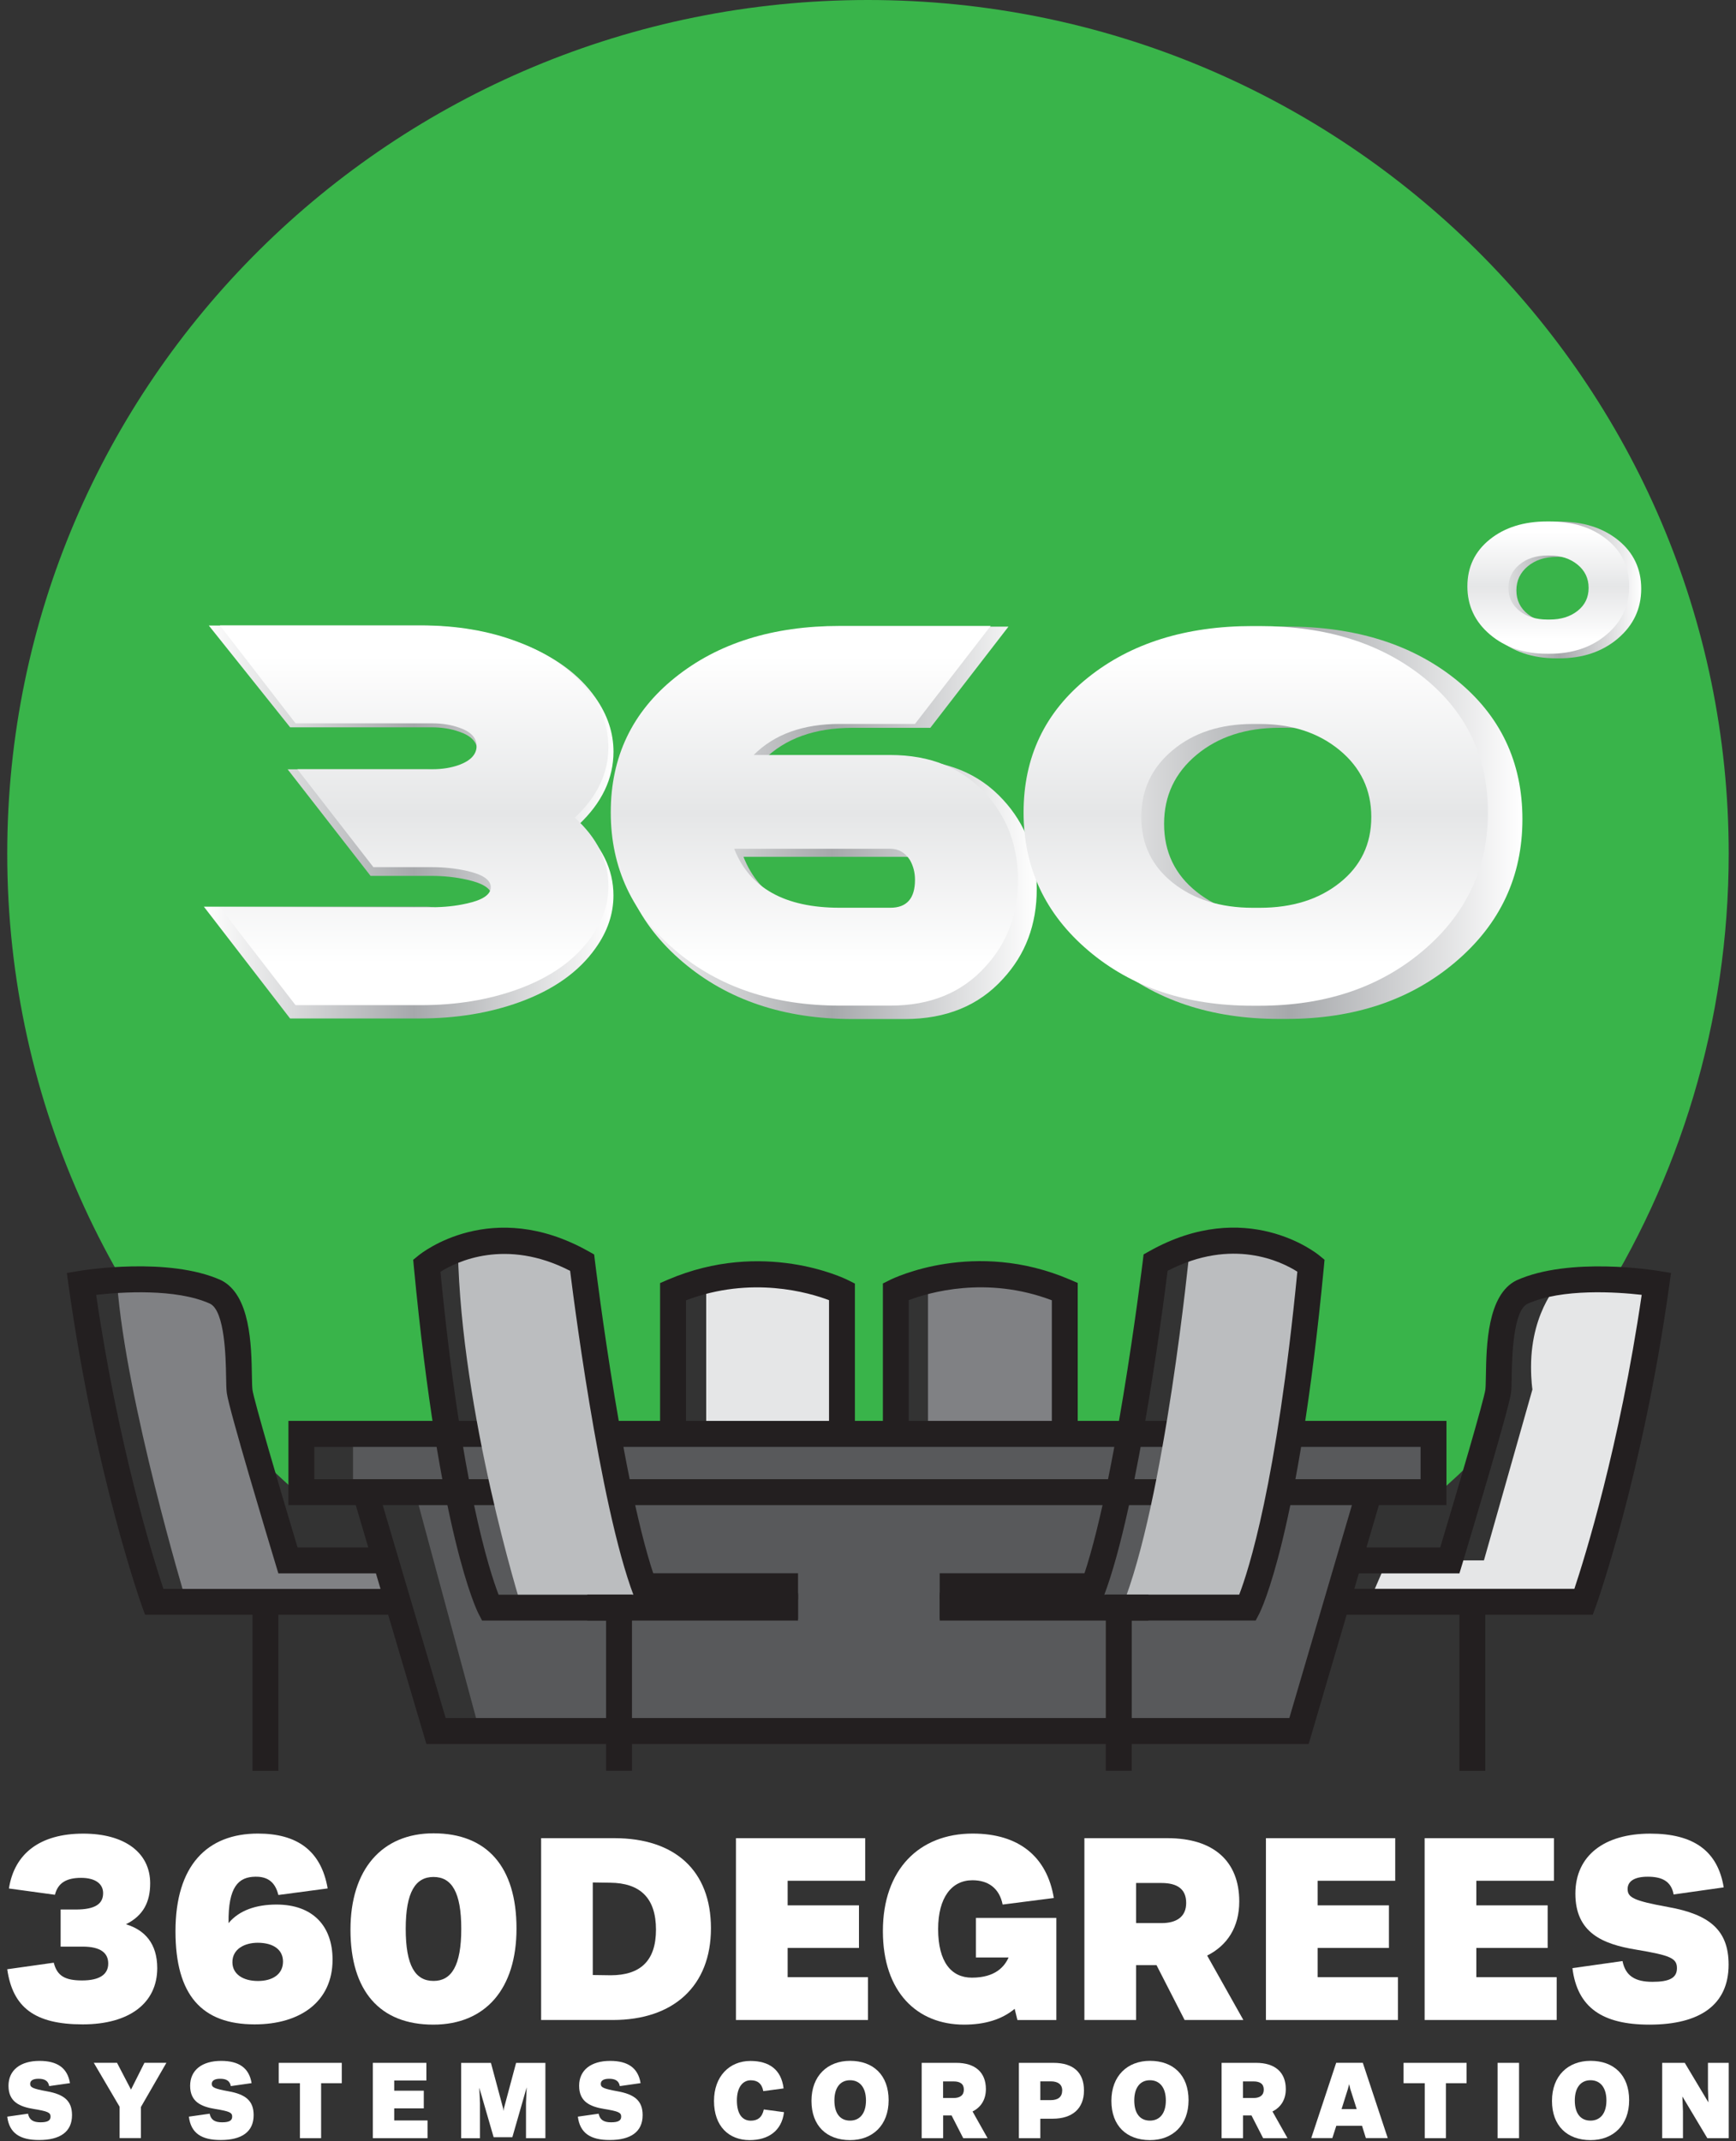 <svg width="120" height="148" viewBox="0 0 120 148" fill="none" xmlns="http://www.w3.org/2000/svg">
<rect x="0" y="0" width="120" height="148" fill="#333333" stroke="none"/>
<path d="M104.416 94.996C104.416 94.996 103.523 90.101 105.509 89.005C107.498 87.909 109.338 88.165 109.338 88.165L110.202 90.671C116.082 81.52 119.496 70.659 119.496 59.006C119.496 26.42 92.859 0 59.998 0C27.137 0 0.5 26.416 0.5 59.006C0.5 76.427 8.115 92.081 20.219 102.884L20.987 102.668V98.474H31.335L29.382 86.981C29.382 86.981 29.972 85.283 34.465 85.283C38.957 85.283 40.4 86.981 40.4 86.981L42.05 98.474H46.579V88.534C46.579 88.534 53.833 86.342 58.107 88.534C58.107 92.991 58.107 98.759 58.107 98.759H62.49V88.753C62.49 88.753 63.78 87.562 68.345 87.562C72.911 87.562 74.128 88.826 74.128 88.826V98.591H78.806L80.464 86.419C80.464 86.419 87.703 83.54 90.953 86.989C89.448 97.302 89.339 98.478 89.339 98.478H99.836V102.832C101.046 101.751 102.208 100.619 103.323 99.442L104.416 94.996Z" fill="#39B44A"/>
<path d="M95.704 108.268L94.648 110.716H109.24C109.24 110.716 113.353 97.605 114.264 89.071L107.965 88.443C107.965 88.443 105.833 90.448 105.833 94.474C105.833 95.446 105.928 96.038 105.928 96.038L102.576 107.852H96.561L95.704 108.268Z" fill="#E5E6E7"/>
<path d="M24.401 98.96V103.143H28.697L33.025 119.188H89.82L94.48 103.088H99.158V99.092L24.401 98.96Z" fill="#58595B"/>
<path d="M64.148 98.96V88.753C64.148 88.753 70.287 87.581 73.428 89.499C73.428 96.513 73.428 99.205 73.428 99.205L64.148 98.96Z" fill="#808184"/>
<path d="M48.816 98.719V88.87C48.816 88.87 55.163 86.781 58.096 89.528C58.096 96.198 58.096 99.092 58.096 99.092L48.816 98.719Z" fill="#E5E6E7"/>
<path d="M12.837 110.57C12.837 110.57 8.723 96.914 8.097 88.724C11.809 88.322 16.568 86.93 16.568 95.826C16.568 98.536 19.577 107.812 19.577 107.812H27.079L27.458 110.942L12.837 110.57Z" fill="#808184"/>
<path d="M102.671 110.716H100.882V122.399H102.671V110.716Z" fill="#231F20"/>
<path d="M110.096 111.611H92.363V109.817H108.828C109.535 107.691 111.943 100.005 113.481 89.499C111.783 89.305 107.972 89.038 105.582 90.12C104.576 90.616 104.518 93.89 104.496 95.121C104.489 95.621 104.482 96.016 104.445 96.29C104.299 97.393 101.61 106.332 101.075 108.115L100.882 108.751H93.394V106.957H99.555C100.787 102.858 102.58 96.757 102.674 96.056C102.696 95.884 102.704 95.501 102.711 95.091C102.747 92.998 102.809 89.491 104.824 88.498C108.482 86.846 114.395 87.803 114.647 87.844L115.507 87.986L115.387 88.852C113.568 101.905 110.348 110.932 110.315 111.019L110.096 111.611Z" fill="#231F20"/>
<path d="M74.496 99.092H72.707V89.875C68.178 88.154 64.181 89.349 62.818 89.864V99.088H61.029V88.713L61.525 88.465C61.762 88.348 67.369 85.622 73.953 88.443L74.496 88.677V99.092Z" fill="#231F20"/>
<path d="M19.242 110.716H17.453V122.399H19.242V110.716Z" fill="#231F20"/>
<path d="M27.761 111.611H10.028L9.813 111.019C9.78 110.931 6.563 101.905 4.741 88.852L4.621 87.986L5.481 87.844C5.732 87.8 11.642 86.846 15.274 88.483C17.318 89.491 17.377 92.998 17.413 95.091C17.42 95.501 17.428 95.884 17.45 96.056C17.541 96.757 19.337 102.858 20.568 106.957H26.73V108.751H19.242L19.049 108.115C18.51 106.332 15.821 97.397 15.679 96.29C15.642 96.016 15.635 95.625 15.628 95.124C15.606 93.893 15.551 90.616 14.517 90.109C12.148 89.038 8.344 89.308 6.647 89.502C8.184 100.012 10.589 107.695 11.296 109.825H27.761V111.611Z" fill="#231F20"/>
<path d="M59.095 99.092H57.306V89.867C55.943 89.349 51.946 88.158 47.417 89.878V99.095H45.628V88.684L46.171 88.45C52.755 85.63 58.366 88.355 58.599 88.472L59.095 88.72V99.092Z" fill="#231F20"/>
<path d="M99.986 104.034H19.938V98.211H99.986V104.034ZM21.727 102.241H98.197V100.009H21.727V102.241Z" fill="#231F20"/>
<path d="M90.461 120.543H29.473L24.401 103.391L26.114 102.88L30.806 118.749H89.124L93.788 102.884L95.504 103.391L90.461 120.543Z" fill="#231F20"/>
<path d="M82.224 86.463C82.224 86.463 80.522 103.811 77.542 111.114C83.852 111.114 86.45 111.114 86.45 111.114L90.534 87.168C90.534 87.171 86.65 84.691 82.224 86.463Z" fill="#BBBDBF"/>
<path d="M36.01 110.942C36.01 110.942 31.885 97.751 31.652 86.433C33.707 84.373 40.218 87.522 40.218 87.522L44.874 110.939H36.01V110.942Z" fill="#BBBDBF"/>
<path d="M78.227 122.395H76.438V110.219H85.659C86.29 108.593 88.246 102.599 89.678 87.898C88.581 87.201 85.197 85.52 80.711 87.836C80.34 90.788 78.307 106.303 75.851 111.373L75.607 111.878H64.957V110.084H74.47C76.904 104.297 78.974 87.332 78.995 87.157L79.05 86.704L79.447 86.481C86.126 82.733 90.982 86.602 91.186 86.769L91.558 87.073L91.514 87.548C89.747 106.117 87.16 111.311 87.051 111.523L86.8 112.009H78.23V122.395H78.227Z" fill="#231F20"/>
<path d="M75.243 108.743H64.957V110.537H75.243V108.743Z" fill="#231F20"/>
<path d="M43.683 122.395H41.894V112.013H33.324L33.073 111.527C32.964 111.315 30.373 106.12 28.606 87.551L28.562 87.076L28.934 86.773C29.138 86.605 33.995 82.737 40.673 86.485L41.07 86.707L41.125 87.16C41.147 87.336 43.216 104.301 45.65 110.088H55.163V111.881H44.513L44.269 111.377C41.813 106.307 39.777 90.792 39.409 87.84C34.953 85.546 31.543 87.215 30.446 87.906C31.874 102.595 33.834 108.593 34.465 110.223H43.686V122.395H43.683Z" fill="#231F20"/>
<path d="M55.163 108.743H44.878V110.537H55.163V108.743Z" fill="#231F20"/>
<path d="M79.385 110.219H64.957V112.013H79.385V110.219Z" fill="#231F20"/>
<path d="M55.163 110.219H40.593V112.013H55.163V110.219Z" fill="#231F20"/>
<path d="M40.003 57C41.602 58.454 42.404 60.083 42.404 61.892C42.404 63.17 41.992 64.387 41.165 65.541C40.014 67.171 38.265 68.413 35.911 69.267C33.834 70.02 31.532 70.396 29.007 70.396H20.051L14.094 62.67H29.513C30.387 62.67 31.503 63.309 32.275 63.134C33.426 62.882 33.998 62.495 33.998 61.968C33.998 61.442 33.423 61.055 32.275 60.803C31.503 60.628 30.675 60.54 29.805 60.54H25.615L19.883 53.175H29.535C30.235 53.175 31.174 53.438 31.75 53.234C32.574 52.927 32.989 52.478 32.989 51.886C32.989 51.294 32.577 50.859 31.75 50.578C31.174 50.373 30.537 50.271 29.837 50.271H20.055L14.433 43.235H29.003C31.553 43.235 33.863 43.663 35.915 44.437C38.265 45.314 40.017 46.581 41.169 48.236C41.996 49.416 42.407 50.658 42.407 51.962C42.404 53.815 41.602 55.495 40.003 57Z" fill="url(#paint0_linear_138_2880)"/>
<path d="M69.712 43.308L64.308 50.307H58.934C56.307 50.307 54.256 51.049 52.78 52.529H62.545C65.398 52.529 67.66 53.446 69.336 55.276C70.889 56.956 71.665 59.013 71.665 61.446C71.665 63.905 70.889 65.972 69.336 67.653C67.66 69.508 65.398 70.436 62.545 70.436H58.934C54.205 70.436 50.299 69.125 47.209 66.506C44.12 63.886 42.575 60.595 42.575 56.631C42.575 52.667 44.105 49.456 47.173 46.998C50.237 44.539 54.158 43.312 58.938 43.312H69.712V43.308ZM62.545 63.433C63.722 63.433 64.308 62.768 64.308 61.439C64.308 60.913 64.184 60.434 63.933 60.01C63.583 59.484 63.121 59.221 62.545 59.221H51.392C52.493 62.031 55.007 63.433 58.934 63.433H62.545Z" fill="url(#paint1_linear_138_2880)"/>
<path d="M105.236 56.624C105.236 60.588 103.691 63.879 100.601 66.498C97.511 69.121 93.617 70.429 88.913 70.429H88.428C83.699 70.429 79.79 69.118 76.704 66.498C73.614 63.879 72.069 60.588 72.069 56.624C72.069 52.66 73.599 49.449 76.667 46.991C79.731 44.532 83.652 43.305 88.432 43.305H88.917C93.693 43.305 97.61 44.532 100.663 46.991C103.709 49.453 105.236 52.664 105.236 56.624ZM88.447 50.304C86.126 50.304 84.213 50.925 82.715 52.171C81.218 53.416 80.467 55.006 80.467 56.945C80.467 58.882 81.214 60.449 82.715 61.643C84.213 62.838 86.122 63.433 88.447 63.433H88.927C91.248 63.433 93.158 62.838 94.655 61.643C96.153 60.449 96.903 58.882 96.903 56.945C96.903 55.009 96.149 53.416 94.637 52.171C93.128 50.925 91.223 50.304 88.927 50.304H88.447Z" fill="url(#paint2_linear_138_2880)"/>
<path d="M39.733 56.518C41.282 57.924 42.058 59.503 42.058 61.249C42.058 62.487 41.657 63.663 40.859 64.781C39.744 66.359 38.05 67.561 35.776 68.383C33.765 69.11 31.539 69.476 29.098 69.476H20.43L15.201 62.706H29.863C30.708 62.706 31.506 62.622 32.257 62.451C33.368 62.21 33.925 61.833 33.925 61.322C33.925 60.814 33.368 60.438 32.257 60.193C31.51 60.025 30.712 59.937 29.866 59.937H25.811L20.557 53.168H29.896C30.573 53.168 31.189 53.069 31.747 52.868C32.544 52.569 32.945 52.134 32.945 51.564C32.945 50.994 32.544 50.571 31.747 50.297C31.189 50.099 30.573 49.997 29.896 49.997H20.43L15.201 43.228H29.094C31.564 43.228 33.791 43.604 35.773 44.357C38.046 45.208 39.74 46.432 40.855 48.035C41.653 49.175 42.054 50.377 42.054 51.637C42.058 53.438 41.282 55.064 39.733 56.518Z" fill="url(#paint3_linear_138_2880)"/>
<path d="M68.477 43.268L63.248 50.037H58.049C55.509 50.037 53.524 50.753 52.096 52.185H61.543C64.301 52.185 66.491 53.073 68.112 54.841C69.613 56.467 70.364 58.458 70.364 60.81C70.364 63.189 69.613 65.191 68.112 66.816C66.491 68.614 64.301 69.508 61.543 69.508H58.049C53.476 69.508 49.694 68.241 46.703 65.706C43.712 63.17 42.218 59.985 42.218 56.149C42.218 52.313 43.701 49.208 46.667 46.83C49.633 44.452 53.425 43.264 58.049 43.264H68.477V43.268ZM61.543 62.743C62.68 62.743 63.248 62.1 63.248 60.814C63.248 60.306 63.128 59.842 62.888 59.429C62.549 58.918 62.1 58.666 61.543 58.666H50.751C51.815 61.384 54.249 62.743 58.049 62.743H61.543Z" fill="url(#paint4_linear_138_2880)"/>
<path d="M102.849 56.156C102.849 59.992 101.355 63.178 98.364 65.713C95.376 68.248 91.605 69.516 87.055 69.516H86.585C82.012 69.516 78.227 68.248 75.239 65.713C72.251 63.178 70.754 59.992 70.754 56.156C70.754 52.321 72.237 49.215 75.202 46.837C78.168 44.459 81.961 43.272 86.585 43.272H87.055C91.678 43.272 95.464 44.462 98.419 46.837C101.37 49.215 102.849 52.321 102.849 56.156ZM86.607 50.041C84.359 50.041 82.511 50.644 81.065 51.849C79.615 53.055 78.89 54.593 78.89 56.467C78.89 58.341 79.615 59.857 81.065 61.011C82.515 62.166 84.362 62.746 86.607 62.746H87.073C89.321 62.746 91.168 62.169 92.615 61.011C94.065 59.857 94.79 58.341 94.79 56.467C94.79 54.593 94.058 53.055 92.597 51.849C91.135 50.644 89.292 50.041 87.073 50.041H86.607Z" fill="url(#paint5_linear_138_2880)"/>
<path d="M113.448 40.693C113.448 42.073 112.909 43.22 111.834 44.134C110.759 45.047 109.4 45.504 107.761 45.504H107.593C105.946 45.504 104.584 45.047 103.509 44.134C102.434 43.22 101.895 42.073 101.895 40.693C101.895 39.312 102.43 38.194 103.498 37.335C104.565 36.48 105.932 36.049 107.597 36.049H107.764C109.429 36.049 110.792 36.477 111.856 37.335C112.916 38.194 113.448 39.315 113.448 40.693ZM107.6 38.493C106.792 38.493 106.125 38.709 105.604 39.144C105.083 39.578 104.82 40.133 104.82 40.806C104.82 41.482 105.083 42.026 105.604 42.442C106.125 42.859 106.792 43.067 107.6 43.067H107.768C108.577 43.067 109.244 42.859 109.765 42.442C110.286 42.026 110.548 41.482 110.548 40.806C110.548 40.13 110.286 39.575 109.757 39.144C109.233 38.709 108.566 38.493 107.768 38.493H107.6Z" fill="url(#paint6_linear_138_2880)"/>
<path d="M112.617 40.532C112.617 41.869 112.096 42.979 111.054 43.86C110.012 44.744 108.701 45.186 107.112 45.186H106.948C105.356 45.186 104.037 44.744 102.995 43.86C101.953 42.976 101.432 41.865 101.432 40.532C101.432 39.195 101.949 38.113 102.98 37.284C104.012 36.455 105.334 36.042 106.945 36.042H107.108C108.719 36.042 110.038 36.455 111.069 37.284C112.104 38.113 112.617 39.195 112.617 40.532ZM106.959 38.398C106.176 38.398 105.531 38.606 105.028 39.027C104.522 39.447 104.27 39.984 104.27 40.634C104.27 41.288 104.522 41.814 105.028 42.219C105.535 42.621 106.176 42.822 106.959 42.822H107.123C107.906 42.822 108.548 42.621 109.054 42.219C109.561 41.818 109.812 41.288 109.812 40.634C109.812 39.98 109.557 39.443 109.047 39.027C108.537 38.61 107.895 38.398 107.123 38.398H106.959Z" fill="url(#paint7_linear_138_2880)"/>
<path d="M10.869 136.036C10.869 138.432 8.967 139.923 5.714 139.923C2.402 139.923 0.879 138.754 0.5 136.113L3.717 135.66C3.943 136.566 4.49 136.887 5.674 136.887C6.858 136.887 7.481 136.489 7.481 135.718C7.481 134.984 6.953 134.549 5.714 134.549H4.191V131.985H5.226C6.563 131.985 7.128 131.608 7.128 130.852C7.128 130.228 6.621 129.796 5.605 129.796C4.606 129.796 4.005 130.136 3.797 130.965L0.617 130.531C0.992 128.116 2.763 126.739 5.754 126.739C8.65 126.739 10.381 128.079 10.381 130.173C10.381 131.437 9.929 132.397 8.705 133.004C10.006 133.395 10.869 134.337 10.869 136.036Z" fill="white"/>
<path d="M22.988 135.452C22.988 138.337 20.769 139.923 17.606 139.923C13.955 139.923 12.13 137.903 12.13 133.49C12.13 128.923 14.331 126.735 17.832 126.735C20.503 126.735 22.197 127.886 22.649 130.527L19.242 130.98C19.034 130.133 18.546 129.698 17.643 129.716C16.495 129.734 15.763 130.396 15.799 132.924C16.531 132.036 17.719 131.641 19.111 131.641C21.632 131.641 22.988 133.132 22.988 135.452ZM19.563 135.583C19.563 134.754 18.885 134.282 17.814 134.282C16.928 134.282 16.065 134.699 16.065 135.623C16.065 136.452 16.797 136.924 17.832 136.924C18.849 136.924 19.563 136.452 19.563 135.583Z" fill="white"/>
<path d="M24.226 133.376C24.226 129.227 26.391 126.717 29.965 126.717C33.67 126.717 35.703 129.037 35.703 133.3C35.703 137.45 33.576 139.941 29.947 139.941C26.259 139.941 24.226 137.621 24.226 133.376ZM31.885 133.318C31.885 130.79 31.226 129.734 29.965 129.734C28.723 129.734 28.045 130.772 28.045 133.318C28.045 135.864 28.704 136.92 29.965 136.92C31.207 136.924 31.885 135.868 31.885 133.318Z" fill="white"/>
<path d="M49.144 133.281C49.144 137.263 46.565 139.62 42.371 139.62H37.405V127.053H42.484C46.641 127.057 49.144 129.281 49.144 133.281ZM45.344 133.376C45.344 131.188 44.251 130.151 42.181 130.132L40.975 130.114V136.511L42.218 136.529C44.251 136.525 45.344 135.546 45.344 133.376Z" fill="white"/>
<path d="M59.998 136.657V139.62H50.871V127.053H59.809V129.997H54.446V131.696H59.375V134.64H54.446V136.661H59.998V136.657Z" fill="white"/>
<path d="M73.02 132.566V139.623H70.328L70.138 138.849C69.234 139.601 68.05 139.941 66.637 139.941C63.401 139.941 61.029 137.698 61.029 133.472C61.029 129.227 63.532 126.735 67.238 126.735C70.437 126.735 72.375 128.339 72.845 131.188L69.307 131.641C69.081 130.509 68.309 129.961 67.22 129.961C65.788 129.961 64.848 131.148 64.848 133.336C64.848 135.601 65.751 136.694 67.18 136.694C68.815 136.694 69.439 135.919 69.719 135.298H67.46V132.562H73.02V132.566Z" fill="white"/>
<path d="M79.943 135.828H78.533V139.62H74.958V127.053H80.715C83.878 127.053 85.663 128.638 85.663 131.429C85.663 133.201 84.836 134.469 83.444 135.167L85.947 139.62H81.885L79.943 135.828ZM78.533 132.923H80.281C81.353 132.923 81.994 132.47 81.994 131.528C81.994 130.564 81.374 130.151 80.281 130.151H78.533V132.923Z" fill="white"/>
<path d="M96.633 136.657V139.62H87.507V127.053H96.444V129.997H91.081V131.696H96.01V134.64H91.081V136.661H96.633V136.657Z" fill="white"/>
<path d="M107.604 136.657V139.62H98.477V127.053H107.415V129.997H102.051V131.696H106.981V134.64H102.051V136.661H107.604V136.657Z" fill="white"/>
<path d="M108.693 136.036L112.155 135.547C112.362 136.584 113.04 136.982 114.224 136.982C115.354 136.982 115.918 136.737 115.918 136.04C115.918 135.342 115.448 135.152 113.095 134.757C110.781 134.381 108.897 133.588 108.897 130.889C108.897 128.248 110.909 126.739 114.071 126.739C117.062 126.739 118.739 127.93 119.15 130.454L115.689 130.944C115.518 130.001 114.844 129.716 113.9 129.716C112.942 129.716 112.508 130.056 112.508 130.564C112.508 131.148 112.902 131.375 115.292 131.809C118.152 132.317 119.489 133.395 119.489 135.791C119.489 138.582 117.496 139.941 114.013 139.941C110.781 139.941 109.032 138.772 108.693 136.036Z" fill="white"/>
<path d="M0.5 146.301L1.936 146.097C2.023 146.528 2.304 146.692 2.792 146.692C3.258 146.692 3.495 146.59 3.495 146.301C3.495 146.013 3.302 145.932 2.325 145.771C1.367 145.614 0.587 145.286 0.587 144.168C0.587 143.075 1.422 142.447 2.73 142.447C3.969 142.447 4.665 142.94 4.836 143.985L3.4 144.19C3.331 143.799 3.05 143.682 2.661 143.682C2.263 143.682 2.085 143.821 2.085 144.033C2.085 144.274 2.249 144.369 3.24 144.548C4.424 144.76 4.978 145.205 4.978 146.195C4.978 147.353 4.151 147.916 2.708 147.916C1.367 147.92 0.642 147.434 0.5 146.301Z" fill="white"/>
<path d="M9.74 145.636V147.784H8.268V145.618L6.483 142.579H8.089L9.055 144.431L9.984 142.579H11.503L9.74 145.636Z" fill="white"/>
<path d="M13.056 146.301L14.491 146.097C14.578 146.528 14.859 146.692 15.347 146.692C15.814 146.692 16.05 146.59 16.05 146.301C16.05 146.013 15.857 145.932 14.881 145.771C13.923 145.614 13.143 145.286 13.143 144.168C13.143 143.075 13.977 142.447 15.285 142.447C16.524 142.447 17.22 142.94 17.391 143.985L15.956 144.19C15.886 143.799 15.606 143.682 15.216 143.682C14.819 143.682 14.64 143.821 14.64 144.033C14.64 144.274 14.804 144.369 15.795 144.548C16.98 144.76 17.533 145.205 17.533 146.195C17.533 147.353 16.706 147.916 15.263 147.916C13.919 147.92 13.194 147.434 13.056 146.301Z" fill="white"/>
<path d="M23.625 143.989H22.197V147.788H20.732V143.989H19.268V142.582H23.625V143.989Z" fill="white"/>
<path d="M29.553 146.561V147.788H25.771V142.582H29.473V143.802H27.25V144.507H29.294V145.728H27.25V146.564H29.553V146.561Z" fill="white"/>
<path d="M37.7 147.788H36.359V145.359L36.407 144.274L35.416 147.722H34.122L33.131 144.299L33.178 145.362V147.792H31.878V142.586H33.936L34.778 145.728L34.8 145.914L34.833 145.728L35.674 142.586H37.7V147.788Z" fill="white"/>
<path d="M39.944 146.301L41.38 146.097C41.467 146.528 41.748 146.692 42.236 146.692C42.703 146.692 42.939 146.59 42.939 146.301C42.939 146.013 42.746 145.932 41.77 145.771C40.812 145.614 40.032 145.286 40.032 144.168C40.032 143.075 40.866 142.447 42.174 142.447C43.413 142.447 44.109 142.94 44.28 143.985L42.845 144.19C42.775 143.799 42.495 143.682 42.105 143.682C41.708 143.682 41.529 143.821 41.529 144.033C41.529 144.274 41.693 144.369 42.684 144.548C43.868 144.76 44.422 145.205 44.422 146.195C44.422 147.353 43.595 147.916 42.152 147.916C40.812 147.92 40.087 147.434 39.944 146.301Z" fill="white"/>
<path d="M49.355 145.216C49.355 143.514 50.423 142.451 51.873 142.451C53.145 142.451 54.008 143.028 54.165 144.35L52.762 144.537C52.66 143.996 52.35 143.788 51.895 143.788C51.349 143.788 50.937 144.263 50.937 145.18C50.937 146.14 51.327 146.579 51.895 146.579C52.354 146.579 52.675 146.374 52.799 145.804L54.194 145.991C54.037 147.302 53.087 147.923 51.815 147.923C50.401 147.92 49.355 146.988 49.355 145.216Z" fill="white"/>
<path d="M56.092 145.209C56.092 143.481 57.2 142.443 58.759 142.443C60.366 142.443 61.426 143.43 61.426 145.165C61.426 146.893 60.319 147.923 58.759 147.923C57.153 147.92 56.092 146.944 56.092 145.209ZM59.86 145.183C59.86 144.292 59.437 143.784 58.759 143.784C58.089 143.784 57.677 144.292 57.677 145.183C57.677 146.075 58.074 146.575 58.759 146.575C59.43 146.575 59.86 146.082 59.86 145.183Z" fill="white"/>
<path d="M65.777 146.217H65.194V147.788H63.711V142.582H66.097C67.409 142.582 68.149 143.24 68.149 144.394C68.149 145.129 67.806 145.655 67.227 145.943L68.265 147.788H66.582L65.777 146.217ZM65.19 145.012H65.915C66.36 145.012 66.626 144.825 66.626 144.434C66.626 144.036 66.367 143.865 65.915 143.865H65.19V145.012Z" fill="white"/>
<path d="M74.929 144.497C74.929 145.739 74.128 146.444 72.761 146.444H71.912V147.788H70.43V142.582H72.809C74.204 142.582 74.929 143.254 74.929 144.497ZM72.637 143.861H71.912V145.158H72.637C73.129 145.158 73.417 144.946 73.424 144.5C73.432 144.065 73.118 143.861 72.637 143.861Z" fill="white"/>
<path d="M76.824 145.209C76.824 143.481 77.931 142.443 79.491 142.443C81.098 142.443 82.158 143.43 82.158 145.165C82.158 146.893 81.05 147.923 79.491 147.923C77.884 147.92 76.824 146.944 76.824 145.209ZM80.588 145.183C80.588 144.292 80.165 143.784 79.487 143.784C78.817 143.784 78.405 144.292 78.405 145.183C78.405 146.075 78.802 146.575 79.487 146.575C80.161 146.575 80.588 146.082 80.588 145.183Z" fill="white"/>
<path d="M86.508 146.217H85.925V147.788H84.442V142.582H86.829C88.141 142.582 88.88 143.24 88.88 144.394C88.88 145.129 88.538 145.655 87.958 145.943L88.997 147.788H87.313L86.508 146.217ZM85.922 145.012H86.647C87.091 145.012 87.357 144.825 87.357 144.434C87.357 144.036 87.099 143.865 86.647 143.865H85.922V145.012Z" fill="white"/>
<path d="M94.149 146.933H92.371L92.097 147.784H90.64L92.363 142.579H94.203L95.927 147.784H94.415L94.149 146.933ZM93.781 145.779L93.336 144.38L93.26 144.051L93.172 144.387L92.735 145.779H93.781Z" fill="white"/>
<path d="M101.377 143.989H99.949V147.788H98.484V143.989H97.02V142.582H101.377V143.989Z" fill="white"/>
<path d="M103.52 142.582H105.003V147.788H103.52V142.582Z" fill="white"/>
<path d="M107.28 145.209C107.28 143.481 108.387 142.443 109.947 142.443C111.554 142.443 112.614 143.43 112.614 145.165C112.614 146.893 111.506 147.923 109.947 147.923C108.336 147.92 107.28 146.944 107.28 145.209ZM111.043 145.183C111.043 144.292 110.621 143.784 109.943 143.784C109.273 143.784 108.857 144.292 108.857 145.183C108.857 146.075 109.255 146.575 109.943 146.575C110.614 146.575 111.043 146.082 111.043 145.183Z" fill="white"/>
<path d="M119.496 142.582V147.788H118.017L116.294 144.906L116.334 145.921V147.788H114.898V142.582H116.458L118.094 145.318L118.061 144.38V142.582H119.496Z" fill="white"/>
<defs>
<linearGradient id="paint0_linear_138_2880" x1="14.092" y1="56.813" x2="42.404" y2="56.813" gradientUnits="userSpaceOnUse">
<stop stop-color="white"/>
<stop offset="0.513" stop-color="#A6A8AB"/>
<stop offset="1" stop-color="white"/>
</linearGradient>
<linearGradient id="paint1_linear_138_2880" x1="42.574" y1="56.87" x2="71.663" y2="56.87" gradientUnits="userSpaceOnUse">
<stop stop-color="white"/>
<stop offset="0.513" stop-color="#A6A8AB"/>
<stop offset="1" stop-color="white"/>
</linearGradient>
<linearGradient id="paint2_linear_138_2880" x1="72.066" y1="56.87" x2="105.236" y2="56.87" gradientUnits="userSpaceOnUse">
<stop stop-color="white"/>
<stop offset="0.513" stop-color="#A6A8AB"/>
<stop offset="1" stop-color="white"/>
</linearGradient>
<linearGradient id="paint3_linear_138_2880" x1="28.63" y1="45.278" x2="28.63" y2="66.639" gradientUnits="userSpaceOnUse">
<stop stop-color="white"/>
<stop offset="0.513" stop-color="#E5E6E7"/>
<stop offset="1" stop-color="white"/>
</linearGradient>
<linearGradient id="paint4_linear_138_2880" x1="56.294" y1="45.278" x2="56.294" y2="66.639" gradientUnits="userSpaceOnUse">
<stop stop-color="white"/>
<stop offset="0.513" stop-color="#E5E6E7"/>
<stop offset="1" stop-color="white"/>
</linearGradient>
<linearGradient id="paint5_linear_138_2880" x1="86.802" y1="45.278" x2="86.802" y2="66.639" gradientUnits="userSpaceOnUse">
<stop stop-color="white"/>
<stop offset="0.513" stop-color="#E5E6E7"/>
<stop offset="1" stop-color="white"/>
</linearGradient>
<linearGradient id="paint6_linear_138_2880" x1="101.892" y1="40.779" x2="113.449" y2="40.779" gradientUnits="userSpaceOnUse">
<stop stop-color="white"/>
<stop offset="0.513" stop-color="#A6A8AB"/>
<stop offset="1" stop-color="white"/>
</linearGradient>
<linearGradient id="paint7_linear_138_2880" x1="107.027" y1="36.74" x2="107.027" y2="44.184" gradientUnits="userSpaceOnUse">
<stop stop-color="white"/>
<stop offset="0.513" stop-color="#E5E6E7"/>
<stop offset="1" stop-color="white"/>
</linearGradient>
</defs>
</svg>

